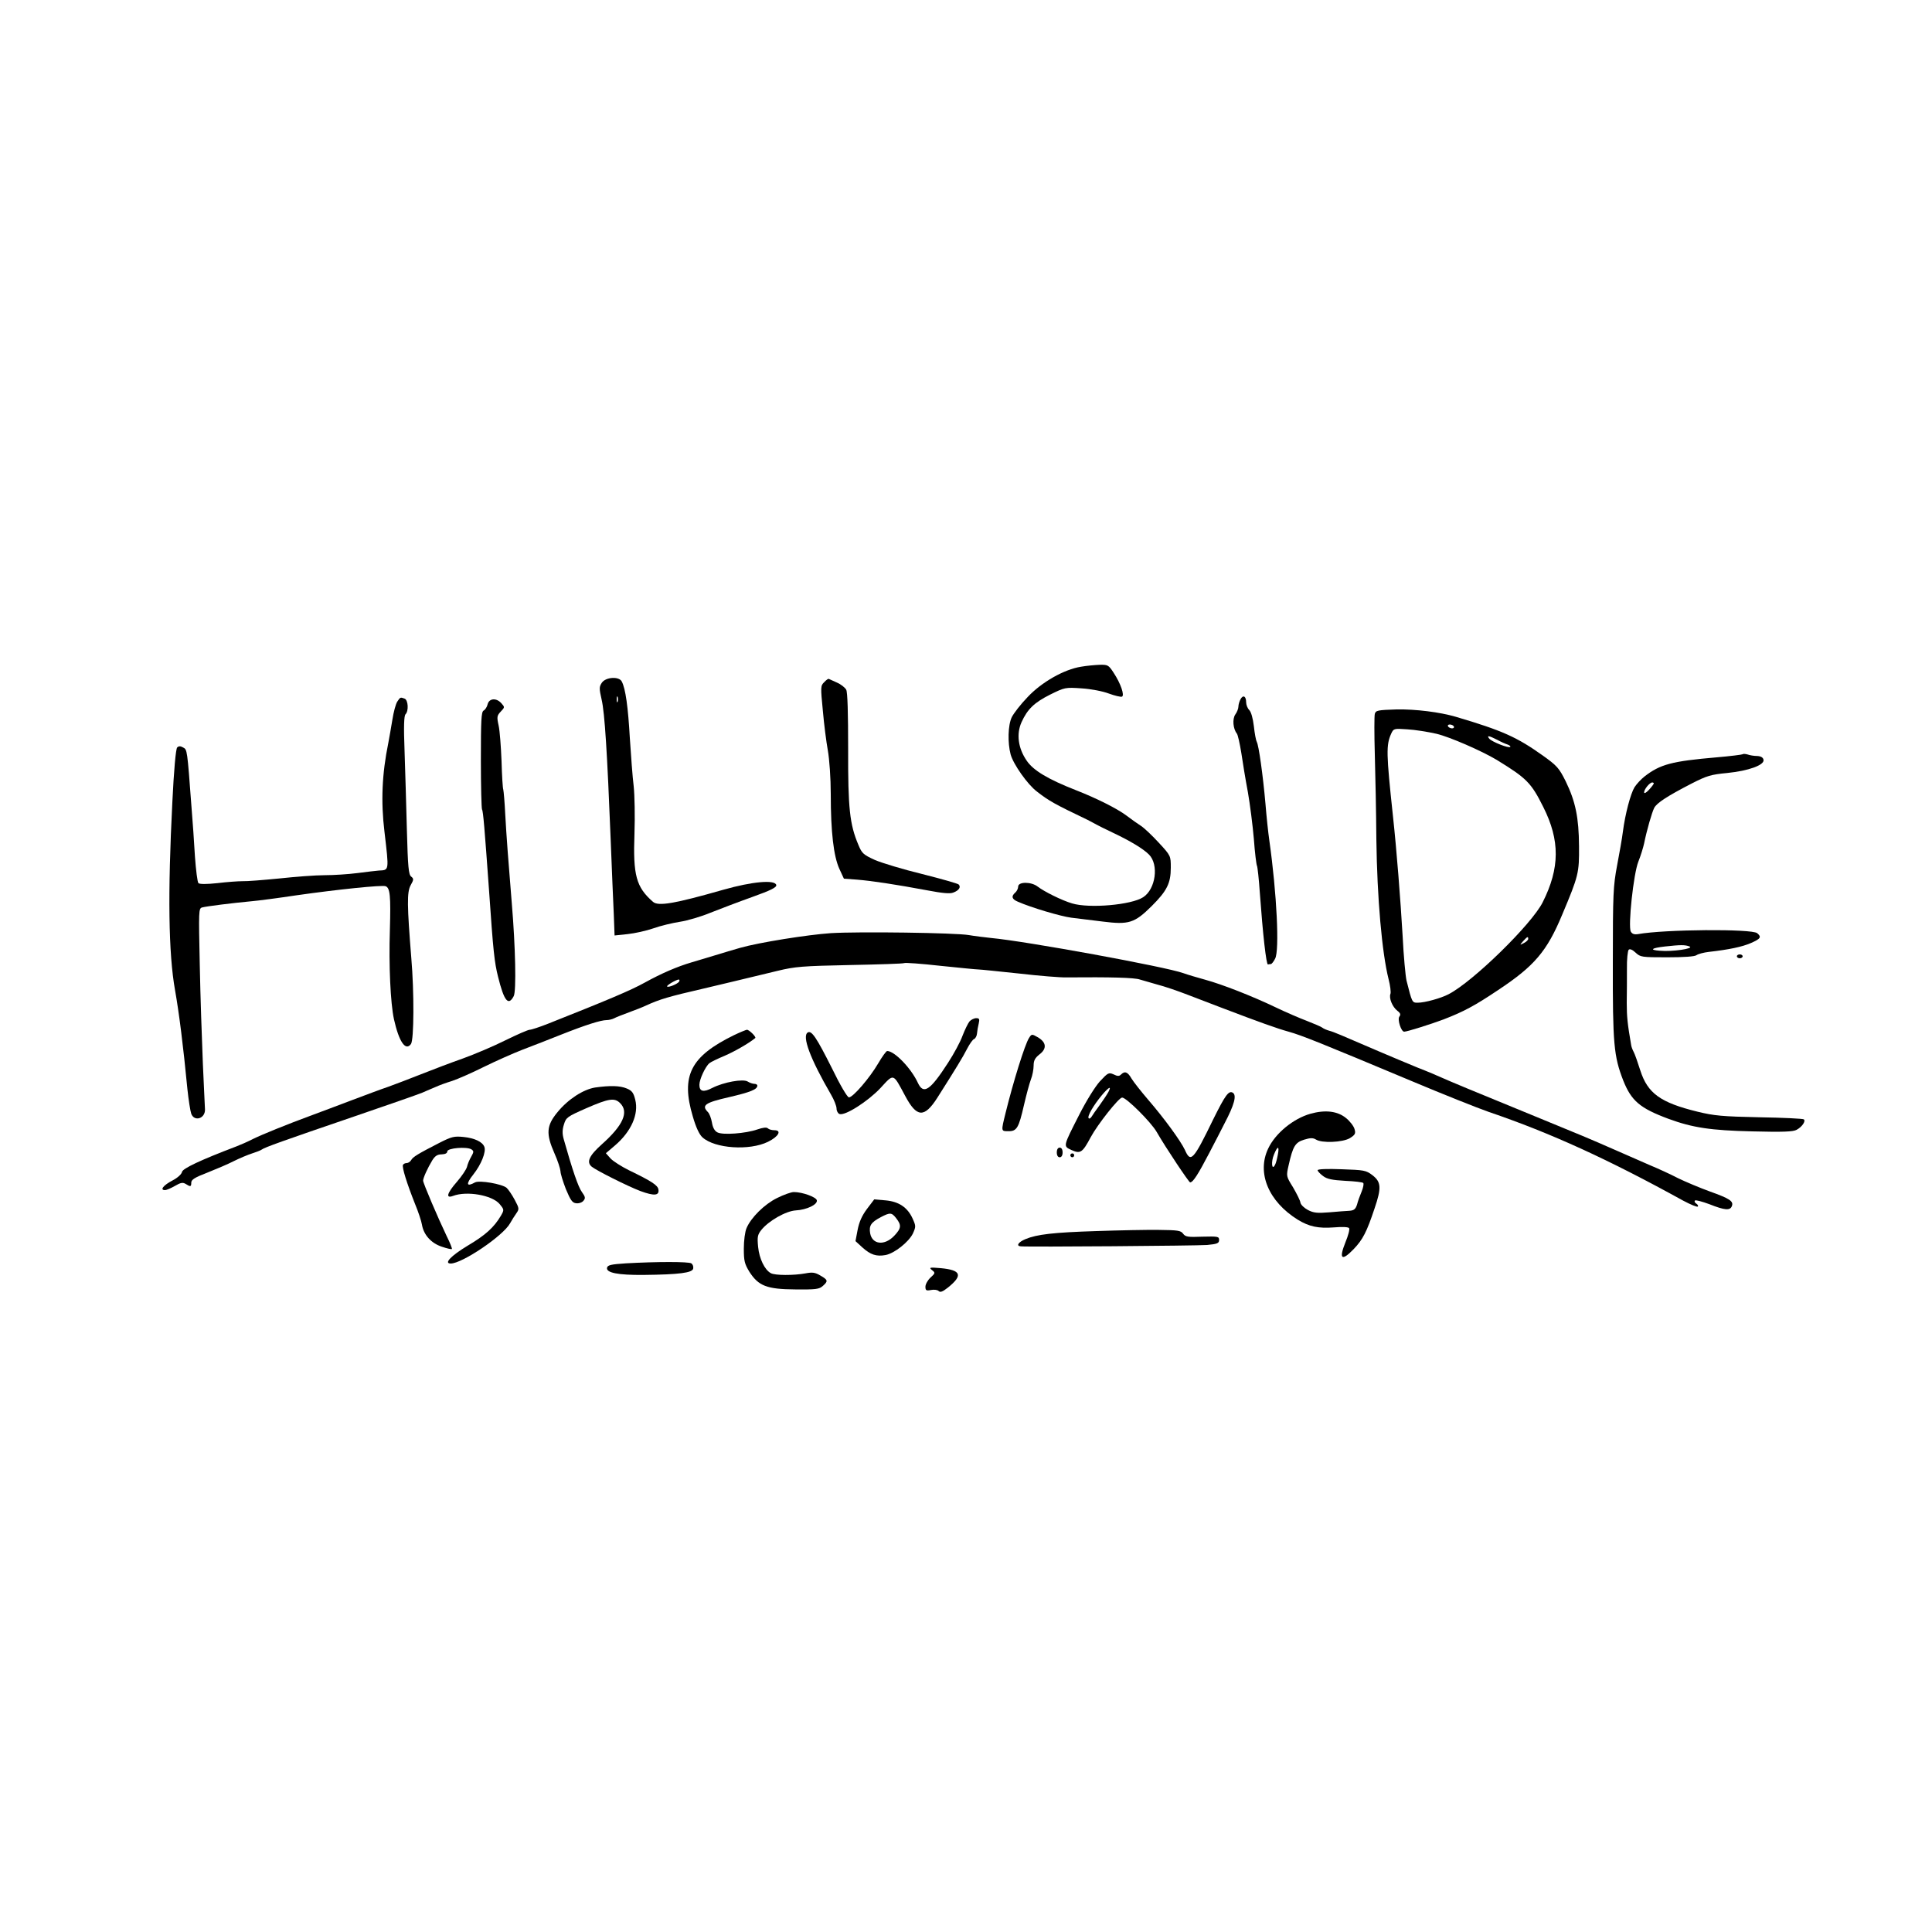 <?xml version="1.0" standalone="no"?>
<!DOCTYPE svg PUBLIC "-//W3C//DTD SVG 20010904//EN"
 "http://www.w3.org/TR/2001/REC-SVG-20010904/DTD/svg10.dtd">
<svg version="1.0" xmlns="http://www.w3.org/2000/svg"
 width="1000pt" height="1000pt" viewBox="0 0 1000 1000"
 preserveAspectRatio="xMidYMid meet">
<g transform="translate(0,1000) scale(0.1,-0.1)"
fill="#000000" stroke="none">
<path d="M5595 6549 c-88 -14 -204 -80 -276 -157 -36 -37 -72 -84 -82 -104
-20 -41 -22 -133 -6 -193 14 -51 88 -156 136 -192 63 -49 90 -64 263 -147 14
-7 34 -18 45 -24 11 -6 49 -25 85 -42 91 -43 157 -83 187 -113 52 -52 35 -179
-30 -221 -61 -40 -279 -59 -368 -32 -54 16 -144 61 -178 87 -33 26 -101 26
-101 0 0 -10 -7 -24 -15 -31 -22 -19 -18 -34 13 -47 70 -31 223 -76 277 -83
33 -4 106 -13 163 -20 135 -17 164 -8 253 80 79 79 99 118 99 199 0 61 0 62
-62 129 -34 37 -75 76 -92 87 -17 11 -51 35 -76 54 -48 36 -156 90 -261 131
-143 56 -221 102 -255 153 -44 64 -54 137 -27 198 31 69 67 103 149 144 75 37
78 38 163 32 48 -3 110 -15 141 -27 30 -11 60 -18 67 -16 15 6 -6 68 -43 124
-26 40 -30 42 -73 41 -25 -1 -68 -5 -96 -10z"/>
<path d="M3115 6466 c-14 -21 -14 -30 -1 -87 16 -68 29 -275 47 -729 6 -151
13 -324 16 -384 l4 -108 67 7 c37 4 97 17 134 30 36 13 99 28 138 34 39 6 110
27 158 47 48 19 145 56 215 81 98 35 127 50 125 62 -6 29 -125 18 -273 -24
-252 -72 -338 -87 -365 -63 -87 76 -104 137 -96 353 3 88 1 198 -4 245 -6 47
-14 159 -20 250 -9 159 -22 256 -42 293 -14 27 -83 23 -103 -7z m82 -98 c-3
-7 -5 -2 -5 12 0 14 2 19 5 13 2 -7 2 -19 0 -25z"/>
<path d="M4266 6469 c-19 -18 -19 -25 -7 -147 6 -70 18 -163 26 -207 8 -45 15
-144 15 -225 0 -198 15 -321 44 -386 l24 -52 68 -5 c74 -6 196 -24 367 -56 73
-14 115 -18 131 -11 30 11 41 29 28 42 -5 5 -90 29 -189 54 -98 24 -208 57
-245 73 -59 27 -67 34 -85 78 -45 106 -54 189 -53 495 0 188 -3 295 -10 308
-6 11 -27 28 -48 37 -20 9 -39 18 -42 19 -3 2 -14 -6 -24 -17z"/>
<path d="M6421 6381 c-6 -11 -11 -28 -11 -38 0 -10 -7 -29 -16 -41 -16 -23
-12 -74 8 -99 5 -6 15 -51 23 -100 7 -48 22 -140 34 -203 11 -63 25 -173 31
-243 5 -71 13 -133 16 -138 3 -5 10 -69 15 -142 15 -208 33 -372 42 -369 4 1
10 2 15 2 4 0 14 12 22 28 23 42 9 336 -30 612 -6 41 -15 127 -20 190 -13 148
-35 304 -45 320 -4 7 -11 43 -15 81 -5 41 -14 74 -24 84 -9 9 -16 27 -16 40 0
32 -16 40 -29 16z"/>
<path d="M2056 6368 c-8 -13 -19 -54 -25 -93 -6 -38 -16 -92 -21 -120 -33
-161 -39 -304 -20 -460 24 -206 25 -198 -30 -201 -14 -1 -63 -7 -110 -13 -47
-6 -123 -11 -170 -11 -47 0 -152 -8 -235 -17 -82 -8 -168 -15 -190 -14 -22 0
-80 -4 -129 -10 -56 -6 -93 -6 -99 0 -5 5 -13 67 -18 138 -4 70 -12 187 -18
258 -22 296 -22 295 -43 306 -14 8 -23 8 -31 0 -7 -7 -17 -117 -25 -284 -24
-472 -20 -782 14 -972 21 -119 42 -284 64 -512 6 -57 15 -114 20 -128 16 -42
72 -25 71 22 -1 10 -5 117 -11 238 -5 121 -13 351 -16 511 -6 280 -6 292 12
297 21 6 157 23 254 32 36 3 142 17 235 31 210 30 442 54 461 47 23 -9 27 -49
22 -227 -6 -181 3 -378 21 -461 26 -117 60 -167 88 -129 16 21 17 269 2 444
-22 274 -23 341 -4 377 17 30 17 35 3 46 -13 10 -17 50 -22 242 -3 127 -9 310
-12 408 -5 127 -3 182 5 190 17 17 14 74 -5 81 -22 8 -22 8 -38 -16z"/>
<path d="M2524 6355 c-3 -14 -13 -29 -21 -33 -12 -7 -14 -50 -14 -256 0 -135
3 -251 6 -256 6 -9 13 -96 36 -415 22 -321 28 -375 47 -451 31 -125 53 -153
81 -100 14 26 9 256 -10 481 -17 207 -28 350 -34 462 -3 62 -8 118 -10 126 -3
7 -7 73 -9 147 -3 74 -9 157 -15 184 -10 45 -9 52 11 73 21 22 21 23 3 43 -26
29 -63 26 -71 -5z"/>
<path d="M7116 6305 c-3 -11 -3 -105 0 -210 3 -104 7 -302 8 -440 4 -304 29
-586 63 -722 9 -34 13 -69 10 -77 -9 -22 10 -68 36 -88 16 -12 18 -20 10 -30
-11 -14 9 -78 25 -78 15 0 139 39 205 64 101 39 160 70 282 152 187 124 252
200 331 390 85 202 88 216 87 354 -1 148 -18 231 -69 336 -34 68 -44 80 -118
133 -135 96 -208 129 -451 201 -82 24 -208 40 -307 38 -97 -3 -107 -5 -112
-23z m409 -65 c3 -5 -1 -10 -9 -10 -8 0 -18 5 -21 10 -3 6 1 10 9 10 8 0 18
-4 21 -10z m-90 -38 c68 -16 233 -88 310 -134 157 -96 180 -119 243 -245 87
-173 86 -316 -3 -493 -57 -114 -361 -411 -487 -476 -40 -21 -123 -44 -160 -44
-29 0 -29 0 -58 115 -5 22 -15 126 -20 230 -11 188 -31 445 -50 620 -35 326
-36 369 -9 428 12 26 14 27 83 22 39 -2 107 -13 151 -23z m314 -31 c20 -11 45
-22 55 -25 10 -4 16 -9 13 -12 -8 -8 -94 26 -108 42 -16 19 -3 17 40 -5z m161
-1031 c0 -5 -10 -15 -22 -21 -23 -12 -23 -12 -4 10 21 23 26 26 26 11z"/>
<path d="M9020 6096 c-3 -2 -64 -10 -135 -16 -232 -20 -292 -36 -373 -99 -18
-14 -41 -39 -52 -56 -20 -33 -48 -137 -60 -230 -4 -33 -18 -112 -30 -175 -20
-106 -22 -146 -22 -500 -1 -424 5 -487 54 -613 42 -105 86 -143 234 -198 125
-46 219 -60 434 -65 157 -4 211 -2 229 8 28 15 48 44 38 54 -3 4 -107 9 -229
11 -193 4 -236 8 -322 29 -192 47 -258 95 -296 214 -13 41 -28 84 -34 95 -6
11 -12 27 -13 35 -19 110 -23 147 -23 220 1 47 1 125 1 175 -1 49 4 94 9 99 6
6 19 1 36 -15 25 -23 31 -24 163 -24 87 0 143 4 152 11 8 6 37 14 64 17 105
12 172 26 218 46 50 22 56 31 32 51 -28 23 -478 20 -617 -5 -19 -3 -30 1 -37
13 -15 28 14 300 39 362 12 30 25 72 30 95 14 69 40 159 52 183 13 26 69 62
193 126 80 41 101 47 185 55 110 11 193 41 188 68 -2 12 -13 19 -33 20 -17 0
-39 4 -50 8 -11 3 -23 4 -25 1z m-460 -151 c0 -3 -11 -18 -25 -33 -15 -16 -25
-21 -25 -13 0 16 29 51 42 51 4 0 8 -2 8 -5z m185 -844 c26 -11 -91 -28 -153
-22 -57 4 -45 14 26 22 81 9 104 9 127 0z"/>
<path d="M4300 5170 c-119 -8 -371 -48 -469 -76 -31 -9 -90 -26 -131 -39 -41
-12 -95 -29 -120 -36 -75 -22 -156 -57 -243 -105 -72 -40 -191 -90 -501 -213
-43 -17 -86 -31 -94 -31 -9 0 -66 -25 -127 -55 -60 -30 -159 -72 -220 -94 -60
-21 -157 -58 -215 -81 -58 -23 -134 -52 -170 -65 -36 -12 -121 -44 -190 -70
-69 -26 -161 -61 -205 -77 -138 -51 -258 -100 -307 -124 -25 -13 -64 -30 -85
-38 -184 -70 -278 -114 -281 -132 -2 -11 -22 -30 -49 -44 -48 -25 -67 -50 -39
-50 8 0 31 10 52 22 29 17 40 19 55 10 25 -16 29 -15 29 7 0 15 19 27 82 51
45 18 107 44 138 60 30 15 73 33 95 40 22 7 45 16 50 20 14 11 109 45 475 170
173 59 333 115 355 124 22 10 54 23 70 30 17 8 55 22 85 31 30 10 105 43 165
73 61 30 151 70 200 89 50 19 140 54 200 78 126 50 205 75 235 75 11 0 28 4
38 9 9 5 44 19 77 31 33 12 74 28 90 36 71 32 113 45 300 88 96 23 166 39 380
91 90 22 130 25 374 30 150 3 277 7 281 10 5 3 89 -3 187 -14 98 -10 187 -19
198 -19 11 0 105 -10 210 -21 104 -12 215 -21 245 -20 230 2 351 -1 380 -11
14 -4 54 -16 90 -26 36 -9 106 -33 155 -52 50 -19 128 -49 175 -67 202 -77
289 -108 350 -125 68 -19 165 -58 640 -257 157 -66 335 -137 395 -158 323
-110 620 -246 1008 -460 38 -20 71 -34 75 -30 3 3 0 10 -8 15 -8 5 -11 12 -7
16 4 4 37 -5 75 -19 78 -31 107 -34 116 -10 10 25 -10 39 -114 76 -52 19 -126
50 -165 69 -38 20 -104 50 -145 67 -41 18 -124 54 -185 81 -125 55 -173 75
-410 172 -325 133 -440 181 -480 199 -22 10 -78 34 -125 52 -47 19 -139 58
-205 86 -200 86 -229 99 -255 106 -14 4 -30 11 -36 16 -6 5 -42 20 -80 35 -37
14 -109 45 -159 69 -123 59 -279 120 -367 144 -40 11 -91 26 -113 34 -91 33
-812 165 -995 182 -36 4 -87 10 -115 15 -67 12 -571 19 -715 10z m-785 -251
c-8 -12 -56 -32 -62 -25 -5 5 46 35 60 36 5 0 5 -5 2 -11z"/>
<path d="M8990 5050 c0 -5 7 -10 15 -10 8 0 15 5 15 10 0 6 -7 10 -15 10 -8 0
-15 -4 -15 -10z"/>
<path d="M5018 4713 c-8 -10 -24 -43 -36 -74 -11 -31 -45 -94 -75 -140 -93
-144 -127 -166 -156 -104 -35 76 -121 165 -159 165 -5 0 -26 -29 -47 -65 -44
-75 -130 -175 -151 -175 -8 0 -46 64 -89 153 -78 155 -104 195 -124 183 -31
-19 12 -135 120 -321 16 -27 29 -60 29 -73 0 -12 7 -25 15 -28 28 -11 147 65
212 134 71 77 64 79 128 -40 60 -113 99 -115 166 -11 97 153 132 210 155 255
13 25 29 48 36 50 7 3 14 16 15 29 1 13 5 36 9 52 5 22 3 27 -13 27 -11 0 -27
-8 -35 -17z"/>
<path d="M3799 4642 c-225 -110 -276 -210 -213 -421 16 -56 34 -94 50 -108 64
-58 243 -70 339 -23 55 27 73 60 33 60 -13 0 -28 4 -34 10 -6 6 -25 4 -54 -6
-60 -21 -180 -30 -207 -15 -14 7 -24 25 -28 51 -4 22 -13 47 -22 55 -33 34
-13 48 110 76 111 26 147 40 147 60 0 5 -7 9 -15 9 -8 0 -24 5 -35 12 -24 15
-124 -3 -183 -33 -46 -24 -67 -19 -67 16 0 28 31 95 52 112 7 6 42 23 78 38
51 22 125 64 159 92 7 5 -31 43 -43 43 -6 -1 -36 -13 -67 -28z"/>
<path d="M5326 4627 c-21 -32 -82 -228 -121 -387 -24 -97 -24 -95 14 -95 44
-1 54 17 81 135 12 52 28 112 36 133 8 20 14 53 14 71 0 27 7 40 31 59 39 30
35 63 -11 89 -29 17 -31 16 -44 -5z"/>
<path d="M5693 4403 c-25 -28 -70 -100 -107 -173 -85 -167 -84 -162 -39 -183
45 -20 56 -13 98 66 36 67 146 206 163 206 21 1 149 -126 179 -178 47 -82 167
-261 173 -261 15 0 41 41 98 150 33 63 69 133 80 155 51 97 64 146 43 159 -21
13 -39 -12 -101 -137 -104 -214 -117 -227 -147 -159 -22 47 -108 165 -192 262
-35 41 -73 89 -84 107 -20 35 -35 41 -55 21 -9 -9 -18 -9 -38 1 -25 11 -29 9
-71 -36z m44 -55 c-7 -13 -27 -43 -45 -68 -19 -25 -37 -52 -42 -60 -5 -8 -12
-12 -15 -8 -9 9 24 66 68 119 36 43 52 51 34 17z"/>
<path d="M3080 4371 c-61 -10 -139 -60 -194 -127 -58 -70 -61 -112 -16 -214
17 -38 30 -79 31 -92 0 -13 13 -54 28 -93 24 -57 33 -71 53 -73 14 -2 31 4 38
13 11 13 10 20 -8 45 -19 25 -51 120 -94 273 -8 28 -8 49 1 77 11 36 16 40
116 84 117 51 146 55 175 26 46 -46 15 -115 -95 -213 -66 -59 -81 -92 -52
-116 25 -20 186 -101 252 -126 71 -26 98 -24 93 8 -3 22 -35 43 -153 100 -38
19 -81 46 -95 61 l-24 27 47 40 c84 72 124 162 105 237 -9 36 -17 47 -44 58
-35 15 -87 16 -164 5z"/>
<path d="M6782 4235 c-88 -25 -181 -101 -218 -180 -60 -126 2 -274 153 -368
59 -36 106 -46 187 -40 45 4 76 2 79 -4 4 -6 -5 -39 -19 -73 -35 -87 -20 -100
42 -36 48 50 68 89 109 212 36 106 34 136 -11 171 -34 26 -44 27 -160 31 -73
3 -124 1 -124 -5 0 -5 12 -18 28 -30 21 -16 47 -21 115 -25 48 -2 90 -7 93
-11 4 -4 0 -24 -8 -44 -9 -21 -20 -51 -24 -68 -8 -24 -16 -30 -39 -32 -17 -1
-64 -4 -105 -8 -62 -5 -81 -3 -110 12 -19 10 -37 27 -39 38 -1 11 -19 46 -38
79 -36 58 -36 58 -23 115 22 98 34 118 80 132 32 10 46 10 61 1 31 -20 139
-15 176 7 27 17 31 24 24 47 -4 15 -24 41 -44 57 -44 36 -107 44 -185 22z
m-168 -212 c-4 -21 -10 -45 -15 -53 -16 -31 -21 16 -5 54 19 47 29 46 20 -1z"/>
<path d="M2275 4085 c-111 -57 -138 -73 -147 -90 -5 -8 -15 -15 -23 -15 -8 0
-16 -4 -19 -9 -7 -11 21 -99 62 -202 17 -41 33 -89 36 -108 9 -53 48 -96 103
-114 26 -9 49 -14 52 -12 2 3 -10 33 -27 67 -45 94 -122 274 -122 287 0 14 23
65 48 106 14 22 26 30 48 30 19 1 29 6 29 15 0 18 101 26 125 11 13 -9 13 -13
-1 -38 -9 -15 -19 -39 -22 -53 -4 -14 -27 -48 -52 -77 -51 -58 -60 -88 -20
-73 71 27 201 4 240 -41 25 -30 25 -31 8 -61 -36 -61 -80 -101 -173 -156 -86
-52 -124 -92 -87 -92 59 0 271 143 307 208 8 15 23 38 32 51 16 23 16 26 -8
71 -14 26 -33 54 -42 62 -24 20 -140 40 -163 28 -45 -25 -49 -9 -9 41 41 52
67 117 57 143 -10 26 -50 45 -107 51 -49 5 -62 2 -125 -30z"/>
<path d="M5470 4035 c0 -16 6 -25 15 -25 9 0 15 9 15 25 0 16 -6 25 -15 25 -9
0 -15 -9 -15 -25z"/>
<path d="M5540 4020 c0 -5 5 -10 10 -10 6 0 10 5 10 10 0 6 -4 10 -10 10 -5 0
-10 -4 -10 -10z"/>
<path d="M4022 3799 c-65 -32 -135 -101 -158 -156 -8 -18 -14 -65 -14 -106 0
-64 4 -79 29 -120 47 -73 90 -90 237 -91 107 -1 124 1 143 18 28 25 27 31 -13
54 -27 16 -41 18 -77 11 -61 -11 -157 -11 -179 1 -32 17 -60 75 -66 136 -5 51
-3 63 16 87 38 48 128 99 179 102 56 3 113 30 109 52 -3 17 -75 43 -119 43
-14 0 -53 -14 -87 -31z"/>
<path d="M4487 3742 c-26 -35 -40 -67 -48 -108 l-11 -58 36 -33 c41 -37 72
-48 120 -39 46 9 119 67 141 111 16 36 16 39 -1 77 -26 58 -71 89 -141 95
l-58 5 -38 -50z m152 -48 c28 -36 26 -52 -11 -91 -50 -52 -113 -45 -124 13 -7
40 4 57 55 84 48 25 56 25 80 -6z"/>
<path d="M5675 3628 c-223 -7 -309 -17 -368 -42 -36 -15 -49 -35 -24 -37 40
-4 913 3 965 7 53 5 62 9 62 26 0 18 -6 19 -86 17 -75 -3 -88 -1 -100 15 -12
17 -28 19 -126 20 -62 1 -207 -2 -323 -6z"/>
<path d="M3240 3461 c-78 -5 -95 -9 -98 -23 -5 -26 57 -38 188 -37 187 2 254
11 258 33 2 10 -2 22 -10 27 -14 9 -179 9 -338 0z"/>
<path d="M4824 3426 c18 -14 17 -16 -8 -39 -14 -13 -26 -34 -26 -47 0 -19 4
-22 29 -17 15 3 33 1 39 -5 9 -9 21 -4 49 18 78 63 68 90 -37 100 -59 5 -63 4
-46 -10z"/>
</g>
</svg>
